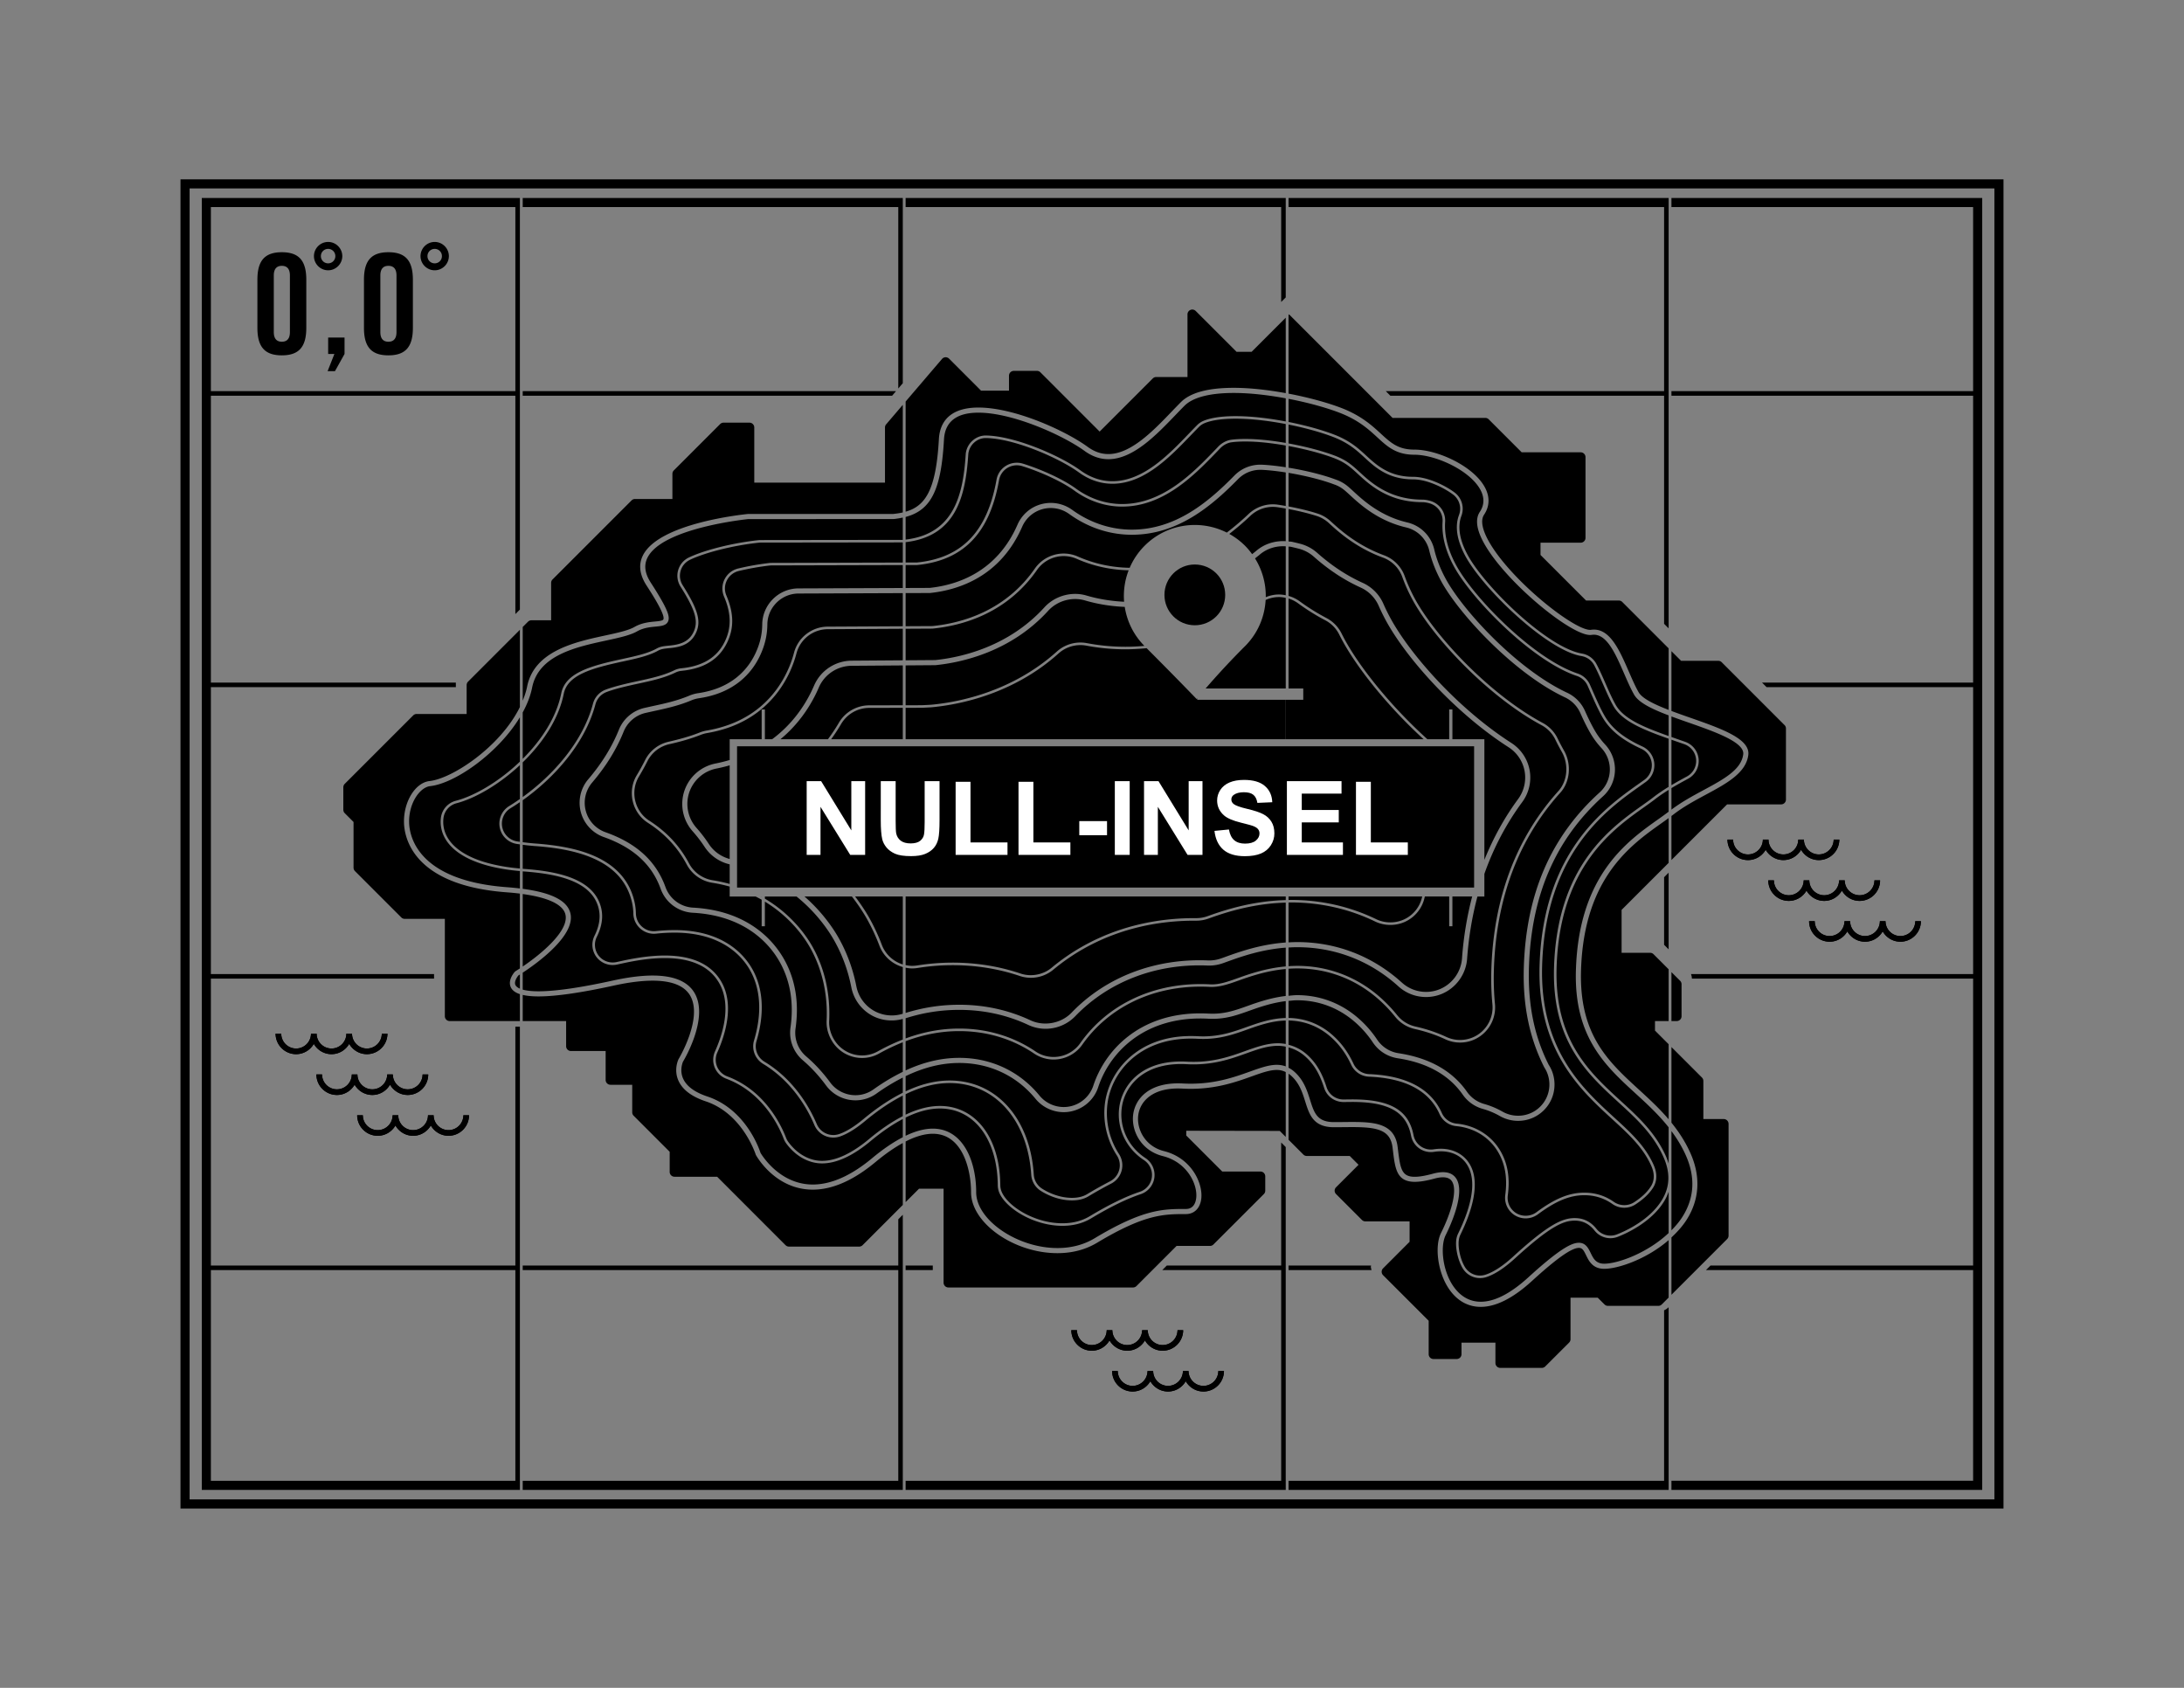 <svg xmlns="http://www.w3.org/2000/svg" xml:space="preserve" width="792" height="612"><rect width="100%" height="100%" fill="#808080" stroke="none"/><path d="M93.344 101.432c0-6.854 2.616-9.977 8.866-9.977s8.867 3.123 8.867 9.977v17.435c0 6.853-2.617 9.978-8.867 9.978-6.25 0-8.866-3.125-8.866-9.978zm11.787-1.563c0-2.368-1.056-3.477-2.921-3.477-1.864 0-2.921 1.108-2.921 3.477v20.561c0 2.366 1.057 3.477 2.921 3.477 1.865 0 2.921-1.11 2.921-3.477zM118.992 87.726c2.817 0 5.137 2.319 5.137 5.14 0 2.82-2.32 5.14-5.137 5.14-2.825 0-5.142-2.319-5.142-5.14 0-2.821 2.317-5.14 5.142-5.14zm0 7.76a2.604 2.604 0 0 0 2.617-2.621 2.604 2.604 0 0 0-2.617-2.621 2.605 2.605 0 0 0-2.625 2.621c0 1.46 1.16 2.621 2.625 2.621zM124.945 128.34l-3.478 6.247h-2.669l2.465-6.247H119v-5.946h5.945zM131.987 101.432c0-6.854 2.621-9.977 8.871-9.977 6.246 0 8.87 3.123 8.87 9.977v17.435c0 6.853-2.624 9.978-8.87 9.978-6.25 0-8.871-3.125-8.871-9.978zm11.796-1.563c0-2.368-1.06-3.477-2.925-3.477-1.864 0-2.925 1.108-2.925 3.477v20.561c0 2.366 1.061 3.477 2.925 3.477 1.865 0 2.925-1.11 2.925-3.477zM157.635 87.726c2.824 0 5.141 2.319 5.141 5.14 0 2.82-2.317 5.14-5.141 5.14-2.821 0-5.138-2.319-5.138-5.14 0-2.821 2.317-5.14 5.138-5.14zm0 7.76a2.605 2.605 0 0 0 2.624-2.621 2.605 2.605 0 0 0-2.624-2.621 2.6 2.6 0 0 0-2.617 2.621 2.601 2.601 0 0 0 2.617 2.621zM395.936 489.757c-4.102 0-7.434-3.34-7.434-7.445h2.049c0 2.977 2.417 5.397 5.386 5.397a5.402 5.402 0 0 0 5.394-5.397h2.049a5.405 5.405 0 0 0 5.401 5.397 5.4 5.4 0 0 0 5.393-5.397h2.05a5.4 5.4 0 0 0 5.393 5.397 5.402 5.402 0 0 0 5.395-5.397h2.048c0 4.105-3.337 7.445-7.442 7.445-2.752 0-5.129-1.52-6.418-3.742-1.288 2.223-3.665 3.742-6.417 3.742-2.753 0-5.138-1.52-6.427-3.746-1.291 2.226-3.668 3.746-6.42 3.746zm40.476 14.801c-2.753 0-5.13-1.518-6.418-3.742-1.288 2.225-3.665 3.742-6.418 3.742s-5.13-1.518-6.418-3.742c-1.288 2.225-3.673 3.742-6.426 3.742-4.102 0-7.435-3.34-7.435-7.443h2.05c0 2.975 2.416 5.395 5.385 5.395a5.404 5.404 0 0 0 5.401-5.395h2.049a5.401 5.401 0 0 0 5.394 5.395 5.4 5.4 0 0 0 5.393-5.395h2.049a5.401 5.401 0 0 0 5.393 5.395 5.401 5.401 0 0 0 5.394-5.395h2.049c0 4.103-3.336 7.443-7.442 7.443zM466.253 460.524h.004v76.4h-.004zM689.153 339.409a5.399 5.399 0 0 0 5.391-5.398h2.048c0 4.105-3.337 7.447-7.439 7.447-2.752 0-5.129-1.518-6.418-3.744-1.288 2.226-3.665 3.744-6.418 3.744-2.749 0-5.126-1.518-6.413-3.744-1.289 2.226-3.67 3.744-6.423 3.744-4.101 0-7.438-3.342-7.438-7.447h2.049a5.397 5.397 0 0 0 5.389 5.398 5.402 5.402 0 0 0 5.398-5.398h2.048a5.398 5.398 0 0 0 5.39 5.398 5.401 5.401 0 0 0 5.393-5.398h2.05a5.402 5.402 0 0 0 5.393 5.398zm-14.792-14.797c2.969 0 5.382-2.42 5.382-5.397h2.048c0 4.105-3.333 7.445-7.43 7.445-2.753 0-5.134-1.518-6.423-3.742-1.287 2.225-3.664 3.742-6.413 3.742-2.754 0-5.133-1.518-6.422-3.744-1.288 2.227-3.669 3.744-6.422 3.744-4.102 0-7.438-3.34-7.438-7.445h2.049a5.398 5.398 0 0 0 5.39 5.397 5.403 5.403 0 0 0 5.398-5.397h2.048a5.403 5.403 0 0 0 5.398 5.397c2.973 0 5.39-2.42 5.39-5.397h2.049a5.4 5.4 0 0 0 5.396 5.397zm-45.869-20.193c0 2.975 2.416 5.394 5.385 5.394 2.977 0 5.402-2.419 5.402-5.394h2.049a5.4 5.4 0 0 0 5.397 5.394 5.396 5.396 0 0 0 5.39-5.394h2.049a5.401 5.401 0 0 0 5.397 5.394 5.4 5.4 0 0 0 5.394-5.394h2.049c0 4.104-3.337 7.441-7.442 7.441-2.753 0-5.134-1.516-6.421-3.74-1.289 2.225-3.666 3.74-6.415 3.74-2.752 0-5.133-1.518-6.422-3.742-1.287 2.225-3.672 3.742-6.426 3.742-4.101 0-7.434-3.338-7.434-7.441zM107.376 382.233c-4.102 0-7.438-3.34-7.438-7.443h2.049a5.397 5.397 0 0 0 5.39 5.395 5.4 5.4 0 0 0 5.397-5.395h2.048a5.403 5.403 0 0 0 5.398 5.395 5.396 5.396 0 0 0 5.389-5.395h2.049a5.4 5.4 0 0 0 5.393 5.395c2.977 0 5.402-2.418 5.402-5.395h2.048c0 4.104-3.341 7.443-7.45 7.443-2.749 0-5.129-1.516-6.418-3.742-1.289 2.227-3.665 3.742-6.414 3.742-2.749 0-5.134-1.516-6.422-3.742-1.287 2.227-3.668 3.742-6.421 3.742zm14.8 14.797c-4.101 0-7.438-3.338-7.438-7.44h2.048a5.4 5.4 0 0 0 5.39 5.391 5.397 5.397 0 0 0 5.393-5.391h2.049c0 2.971 2.425 5.391 5.401 5.391a5.4 5.4 0 0 0 5.39-5.391h2.049a5.4 5.4 0 0 0 5.394 5.391c2.973 0 5.39-2.42 5.39-5.391h2.048c0 4.102-3.337 7.44-7.438 7.44-2.749 0-5.129-1.518-6.419-3.74-1.288 2.223-3.665 3.74-6.414 3.74-2.753 0-5.137-1.518-6.425-3.742-1.288 2.225-3.665 3.742-6.418 3.742zm45.862 7.362h2.049c0 4.1-3.337 7.435-7.435 7.435-2.753 0-5.138-1.517-6.426-3.738-1.288 2.221-3.665 3.738-6.417 3.738-2.745 0-5.126-1.516-6.41-3.738-1.292 2.223-3.673 3.738-6.426 3.738-4.105 0-7.442-3.336-7.442-7.435h2.048c0 2.969 2.421 5.387 5.394 5.387 2.977 0 5.402-2.418 5.402-5.387h2.048a5.394 5.394 0 0 0 5.386 5.387 5.396 5.396 0 0 0 5.394-5.387h2.049c0 2.969 2.424 5.387 5.401 5.387a5.395 5.395 0 0 0 5.385-5.387zM466.253 415.921h.004v42.955h-.004zM466.252 75.081h.006v32.767h-.006zM324.923 141.831H189.556v1.649h133.959zM497.125 459.296c0-.145.072-.275.084-.42H467.28v1.648h30.09c-.097-.408-.245-.8-.245-1.228zM328.412 458.876h9.851v1.648h-9.851z"/><path d="M715.529 75.078v66.753h-109.4v1.648h109.4v104.034h-76.546l1.648 1.648h74.898v104.036H613.231c.185.529.312 1.078.332 1.646h101.966v104.031h-95.236l-1.649 1.648h96.885v76.4h-109.4v3.299h112.697V71.777H606.129v3.301zM73.178 540.224h115.354V372.255h-1.641v86.621H76.475V354.845h80.928v-1.646H76.475V249.162h88.83v-1.648h-88.83V143.48h110.416v79.184l1.641-1.645V71.777H73.178Zm113.713-79.7v76.4H76.475v-76.4zm0-385.446v66.753H76.475V75.078ZM504.19 143.48h99.275v82.718l1.64 1.64V71.777H467.28v3.301h136.185v66.753H502.544zM189.556 75.078h136.192v65.789l1.64-1.923V71.777H189.556zM325.748 536.925H189.556v3.299h137.832V440.47l-1.64 1.64v16.766H189.556v1.648h136.192zM421.479 460.524h43.125v76.401H328.412v3.299h137.845v-3.299h-.004v-76.401h.004v-1.648h-.004v-42.959l-1.649-1.648v44.607h-41.48zM466.257 71.777H328.412v3.301h136.192v34.42l1.649-1.648V75.078h.004zM603.465 342.578l1.64 1.64v-27.785l-1.64 1.64zM603.465 536.925H467.28v3.299h137.825v-66.221c-.481.451-1.02.84-1.641 1.094v61.828z"/><path d="M633.877 311.86c2.754 0 5.139-1.518 6.426-3.742 1.289 2.225 3.67 3.742 6.422 3.742 2.749 0 5.126-1.516 6.415-3.74 1.287 2.225 3.668 3.74 6.421 3.74 4.106 0 7.442-3.338 7.442-7.441h-2.049a5.4 5.4 0 0 1-5.394 5.394 5.4 5.4 0 0 1-5.397-5.394h-2.049a5.396 5.396 0 0 1-5.39 5.394 5.4 5.4 0 0 1-5.397-5.394h-2.049c0 2.975-2.425 5.394-5.402 5.394-2.969 0-5.385-2.419-5.385-5.394h-2.049c.001 4.103 3.334 7.441 7.435 7.441zM661.525 324.612a5.403 5.403 0 0 1-5.398-5.397h-2.048a5.403 5.403 0 0 1-5.398 5.397 5.398 5.398 0 0 1-5.39-5.397h-2.049c0 4.105 3.337 7.445 7.438 7.445 2.753 0 5.134-1.518 6.422-3.744 1.289 2.227 3.668 3.744 6.422 3.744 2.749 0 5.126-1.518 6.413-3.742 1.289 2.225 3.67 3.742 6.423 3.742 4.097 0 7.43-3.34 7.43-7.445h-2.048c0 2.977-2.413 5.397-5.382 5.397a5.402 5.402 0 0 1-5.397-5.397h-2.049a5.397 5.397 0 0 1-5.389 5.397zM676.317 339.409a5.399 5.399 0 0 1-5.39-5.398h-2.048a5.402 5.402 0 0 1-5.398 5.398 5.398 5.398 0 0 1-5.389-5.398h-2.049c0 4.105 3.337 7.447 7.438 7.447 2.753 0 5.134-1.518 6.423-3.744 1.287 2.226 3.664 3.744 6.413 3.744 2.753 0 5.13-1.518 6.418-3.744 1.289 2.226 3.666 3.744 6.418 3.744 4.102 0 7.439-3.342 7.439-7.447h-2.048a5.398 5.398 0 0 1-5.391 5.398 5.4 5.4 0 0 1-5.393-5.398h-2.05a5.4 5.4 0 0 1-5.393 5.398zM408.78 489.757c2.752 0 5.129-1.52 6.417-3.742 1.289 2.223 3.666 3.742 6.418 3.742 4.105 0 7.442-3.34 7.442-7.445h-2.048a5.402 5.402 0 0 1-5.395 5.397 5.4 5.4 0 0 1-5.393-5.397h-2.05a5.4 5.4 0 0 1-5.393 5.397 5.404 5.404 0 0 1-5.401-5.397h-2.049a5.402 5.402 0 0 1-5.394 5.397c-2.969 0-5.386-2.42-5.386-5.397h-2.049c0 4.105 3.333 7.445 7.434 7.445 2.752 0 5.129-1.52 6.417-3.746 1.293 2.226 3.677 3.746 6.43 3.746zM441.806 497.114a5.401 5.401 0 0 1-5.394 5.395 5.4 5.4 0 0 1-5.393-5.395h-2.049a5.401 5.401 0 0 1-5.393 5.395 5.401 5.401 0 0 1-5.394-5.395h-2.049a5.405 5.405 0 0 1-5.401 5.395c-2.969 0-5.385-2.42-5.385-5.395h-2.05c0 4.104 3.333 7.443 7.435 7.443 2.753 0 5.138-1.518 6.426-3.742 1.288 2.225 3.665 3.742 6.418 3.742s5.13-1.518 6.418-3.742c1.288 2.225 3.665 3.742 6.418 3.742 4.105 0 7.442-3.34 7.442-7.443zM120.22 382.233c2.749 0 5.125-1.516 6.414-3.742 1.288 2.227 3.669 3.742 6.418 3.742 4.109 0 7.45-3.34 7.45-7.443h-2.048c0 2.977-2.425 5.395-5.402 5.395a5.4 5.4 0 0 1-5.393-5.395h-2.049a5.396 5.396 0 0 1-5.389 5.395 5.403 5.403 0 0 1-5.398-5.395h-2.048a5.4 5.4 0 0 1-5.397 5.395 5.397 5.397 0 0 1-5.39-5.395h-2.049c0 4.104 3.337 7.443 7.438 7.443 2.752 0 5.133-1.516 6.421-3.742 1.288 2.227 3.673 3.742 6.422 3.742zM135.02 397.03c2.749 0 5.126-1.518 6.414-3.74 1.289 2.223 3.67 3.74 6.419 3.74 4.101 0 7.438-3.338 7.438-7.44h-2.048a5.397 5.397 0 0 1-5.39 5.391 5.4 5.4 0 0 1-5.394-5.391h-2.049a5.4 5.4 0 0 1-5.39 5.391c-2.977 0-5.401-2.42-5.401-5.391h-2.049a5.397 5.397 0 0 1-5.393 5.391 5.4 5.4 0 0 1-5.39-5.391h-2.048c0 4.102 3.337 7.44 7.438 7.44 2.753 0 5.13-1.518 6.418-3.742 1.288 2.225 3.672 3.742 6.425 3.742zM157.251 404.392h-2.049a5.396 5.396 0 0 1-5.394 5.387 5.394 5.394 0 0 1-5.386-5.387h-2.048c0 2.969-2.425 5.387-5.402 5.387-2.973 0-5.394-2.418-5.394-5.387h-2.048c0 4.1 3.337 7.435 7.442 7.435 2.752 0 5.133-1.516 6.426-3.738 1.284 2.223 3.665 3.738 6.41 3.738 2.753 0 5.129-1.517 6.417-3.738 1.289 2.221 3.673 3.738 6.426 3.738 4.098 0 7.435-3.336 7.435-7.435h-2.049a5.394 5.394 0 0 1-5.385 5.387c-2.977-.001-5.401-2.419-5.401-5.387zM315.809 367.997a14.954 14.954 0 0 1-7.082-10c-1.176-6.029-3.257-11.733-6.19-16.945-2.037-3.615-6.35-10.053-13.68-15.984h-11.483v.771c9.686 5.744 14.98 13.366 17.232 17.359 4.454 7.916 6.558 17.25 6.086 26.998-.152 3.182 1.128 6.506 3.425 8.891a11.856 11.856 0 0 0 8.49 3.607c2.009 0 4.001-.521 5.758-1.506a71.458 71.458 0 0 1 9.023-4.258v-7.477c-3.861 1.081-8.106.585-11.579-1.456zM276.069 325.067c.048.025.089.054.137.078v-.078zM300.196 228.141a11.78 11.78 0 0 0-11.371 8.801 40.855 40.855 0 0 1-2.737 7.374c-3.961 8.18-12.315 18.547-29.648 21.485-.816.143-1.608.366-2.36.663-4.061 1.606-8.047 2.612-11.408 3.385a11.738 11.738 0 0 0-7.926 6.222 81.146 81.146 0 0 1-3.017 5.462c-3.285 5.413-1.621 12.602 3.705 16.022 6.342 4.075 11.063 9.146 14.436 15.497a11.823 11.823 0 0 0 8.602 6.125c2.168.336 4.193.803 6.138 1.328v-7.096a14.897 14.897 0 0 1-9.091-6.336 48.819 48.819 0 0 0-4.333-5.649 14.957 14.957 0 0 1-2.996-14.698 14.961 14.961 0 0 1 11.283-9.883 56.727 56.727 0 0 0 5.138-1.276v-7.54h11.596V257.25h1.168v10.777h2.648c7.098-5.273 11.536-11.782 14.26-17.403a55.57 55.57 0 0 0 .932-2.043 14.917 14.917 0 0 1 13.677-9.024l18.497-.134v-11.429zM499.971 361.159a52.508 52.508 0 0 1 6.679 6.908 11.798 11.798 0 0 0 6.628 4.141c3.994.893 7.76 2.16 11.185 3.764 3.793 1.791 8.374 1.393 11.795-1.027a11.83 11.83 0 0 0 4.949-10.76c-.392-4.07-.525-8.309-.392-12.598.789-25.952 8.974-47.746 24.331-64.779 3.305-3.669 3.813-9.645 1.204-14.208a77.41 77.41 0 0 1-2.35-4.468 11.676 11.676 0 0 0-5.009-5.199c-19.441-10.451-39.463-31.835-46.857-45.655a60.166 60.166 0 0 1-3.597-8.024 11.732 11.732 0 0 0-7.043-7.076c-9.977-3.657-16.496-9.654-19.629-12.538a11.742 11.742 0 0 0-4.369-2.548c-2.957-.95-6.586-1.833-10.216-2.511v11.751c.425.056.849.034 1.27.126 1.012.227 2.016.469 2.956.71a14.976 14.976 0 0 1 6.158 3.287c5.273 4.676 10.675 8.238 16.517 10.887a14.928 14.928 0 0 1 7.491 7.589 67.884 67.884 0 0 0 2.421 4.96c6.993 13.063 24.347 32.886 43.991 45.501a14.957 14.957 0 0 1 6.614 9.853 14.979 14.979 0 0 1-2.665 11.565c-5.817 7.898-10.406 16.606-13.743 26.054v8.205h-2.514c-1.908 7.164-3.176 14.697-3.749 22.6-.416 5.647-4.081 10.662-9.334 12.773a14.924 14.924 0 0 1-5.559 1.074c-3.712 0-7.27-1.371-10.015-3.861-.403-.359-.816-.725-1.231-1.086-10.027-8.582-22.303-13.121-35.495-13.121-1.061 0-2.088.052-3.113.111v6.772a46.538 46.538 0 0 1 3.113-.113c10.984-.002 21.211 3.781 29.578 10.941zM378.748 220.21c3.789-4.159 9.854-5.865 15.244-4.275 4.43 1.3 9.011 2.034 13.652 2.254a25.777 25.777 0 0 1 1.648-11.403c-6.502-.148-12.836-1.515-18.833-4.157a11.802 11.802 0 0 0-14.416 4.056c-10.795 15.508-26.56 20.116-37.883 21.25l-9.748.054v11.426l10.715-.078c9.083-.926 26.444-4.647 39.621-19.127zM463.211 183.903a11.843 11.843 0 0 0-9.767 3.127c-2.584 2.457-5.129 4.586-7.657 6.564a25.72 25.72 0 0 1 5.709 4.289c.961.96 1.797 1.99 2.572 3.053.497-.412.997-.772 1.493-1.2 2.941-2.543 6.829-3.737 10.695-3.505v-11.833a91.15 91.15 0 0 0-3.045-.495zM445.534 348.507l-.487.178c-.661.242-1.293.475-1.881.67a14.6 14.6 0 0 1-5.262.742c-18.661-.781-35.902 5.828-47.95 18.353a14.966 14.966 0 0 1-10.759 4.58c-2.205 0-4.333-.475-6.33-1.408-7.73-3.615-16.141-5.449-24.995-5.449-6.678 0-13.043 1.004-19.458 3.037v7.324c6.459-2.387 12.892-3.584 19.458-3.584 10.087 0 19.633 2.859 27.612 8.268a11.728 11.728 0 0 0 6.602 2.031c3.841 0 7.446-1.871 9.651-5.006 9.578-13.615 25.455-21.422 43.561-21.422 1.235 0 2.452.033 3.517.094.224.012.452.018.681.018 2.84 0 5.697-.949 9.135-2.188 4.253-1.521 10.358-3.684 17.629-4.324v-6.812c-8.823.662-16.122 3.255-20.724 4.898z"/><path d="M499.078 333.298c3.165 1.531 7.059 1.531 10.239.008a11.717 11.717 0 0 0 6.373-8.012c.016-.077.045-.148.062-.227H467.28v1.258c.265-.004.513-.027.78-.027 10.96 0 21.395 2.353 31.018 7zM310.095 325.067c2.329 3.09 4.038 5.793 5.042 7.576a72.752 72.752 0 0 1 4.646 9.946c1.308 3.465 4.181 6.056 7.606 7.104v-24.627h-17.294zM315.164 256.677a11.838 11.838 0 0 0-10.15 5.856 66.462 66.462 0 0 1-3.601 5.493h25.975V256.65ZM472.614 253.739h-5.334v14.287h48.963c-13.789-12.634-24.495-26.512-29.593-36.029a89.137 89.137 0 0 1-1.013-1.948 11.702 11.702 0 0 0-5.037-5.131 77.76 77.76 0 0 1-9.866-6.166 11.885 11.885 0 0 0-3.454-1.725v32.615h5.334zM463.78 216.487c-1.688 0-3.31.382-4.814 1.063-.343 6.093-2.811 12.086-7.47 16.744a281.993 281.993 0 0 0-14.292 15.348h29.053v-32.861c-.809-.174-1.633-.294-2.477-.294zM328.412 325.067v24.871c.773.16 1.557.273 2.361.273.633 0 1.272-.053 1.904-.154a80.858 80.858 0 0 1 12.788-1.018c8.555 0 16.833 1.33 24.607 3.953 3.846 1.285 8.219.461 11.3-2.105 14.136-11.763 32.054-17.98 51.814-17.98l.604.004c1.412 0 2.757-.23 4.029-.682 5.146-1.839 15.629-5.534 28.436-5.868v-1.294z"/><path d="M466.257 268.026v-14.287h-32.094v-.537c-.072.085-.148.172-.22.258a1644.075 1644.075 0 0 0-18.13-18.434c-2.536.244-5.098.408-7.698.408-4.749 0-9.511-.446-14.147-1.328-3.589-.681-7.366.372-10.075 2.812-16.241 14.599-35.458 18.467-45.47 19.476-.375.04-.816.072-1.239.099l-2.069.104c-.472.023-.916.04-1.392.04l-5.31.012v11.378h137.844zM492.311 368.96a38.854 38.854 0 0 1 7.111 8.029 11.378 11.378 0 0 0 7.729 4.898c11.18 1.691 19.534 6.395 24.827 13.979a11.353 11.353 0 0 0 6.209 4.414c2.346.658 4.595 1.6 6.68 2.793a11.388 11.388 0 0 0 5.608 1.479h.068a11.26 11.26 0 0 0 8.019-3.312 11.254 11.254 0 0 0 3.305-8.006c0-2.225-.636-4.363-1.84-6.193-5.434-10.721-7.847-22.551-7.434-36.26.816-26.686 9.804-47.43 27.468-63.419a11.235 11.235 0 0 0 3.717-7.906 11.394 11.394 0 0 0-3.016-8.197 30.007 30.007 0 0 1-4.178-5.683c-1.4-2.442-2.525-4.853-3.53-7.094a11.321 11.321 0 0 0-5.532-5.616c-18.457-8.626-38.652-30.465-45.005-42.324-1.945-3.629-3.362-7.288-4.209-10.875a11.258 11.258 0 0 0-8.432-8.433c-10.179-2.391-16.641-8.322-20.109-11.509-1.436-1.325-2.173-1.986-2.945-2.539a11.408 11.408 0 0 0-2.961-1.516c-4.433-1.687-10.606-3.218-16.581-4.212v12.174c3.726.688 7.463 1.599 10.5 2.574a12.755 12.755 0 0 1 4.717 2.749c3.085 2.843 9.515 8.757 19.318 12.35a12.657 12.657 0 0 1 7.594 7.633 59.714 59.714 0 0 0 3.541 7.9c7.334 13.703 27.192 34.908 46.481 45.276a12.582 12.582 0 0 1 5.402 5.609 76.819 76.819 0 0 0 2.323 4.416c2.802 4.9 2.245 11.331-1.323 15.288-15.205 16.867-23.311 38.462-24.091 64.187-.132 4.252 0 8.451.392 12.482a12.77 12.77 0 0 1-5.342 11.607 12.64 12.64 0 0 1-7.318 2.322 12.54 12.54 0 0 1-5.408-1.215c-3.362-1.574-7.064-2.818-10.988-3.693a12.75 12.75 0 0 1-7.157-4.471 51.151 51.151 0 0 0-6.555-6.783c-8.194-7.012-18.213-10.719-28.973-10.719-1.061 0-2.097.043-3.113.111v9.805c1.029-.094 2.041-.227 3.113-.227 8.135.002 15.713 2.811 21.918 8.127zM318.817 381.997a12.698 12.698 0 0 1-6.21 1.627 12.79 12.79 0 0 1-9.158-3.893c-2.469-2.568-3.845-6.148-3.685-9.58.463-9.572-1.6-18.734-5.966-26.496-2.172-3.848-7.222-11.137-16.424-16.734v8.924h-1.168v-9.617c-.705-.4-1.437-.782-2.185-1.16h-9.411v-3.602a54.985 54.985 0 0 0-6.282-1.373 12.76 12.76 0 0 1-9.278-6.605c-3.293-6.207-7.915-11.163-14.12-15.152-5.746-3.689-7.539-11.443-3.994-17.283a79.642 79.642 0 0 0 2.977-5.397 12.654 12.654 0 0 1 8.555-6.71c3.321-.767 7.266-1.761 11.271-3.345a13.415 13.415 0 0 1 2.541-.715c16.945-2.871 25.107-12.991 28.968-20.974a39.62 39.62 0 0 0 2.681-7.206 12.7 12.7 0 0 1 12.267-9.492l27.192-.146v-12.006l-37.827.148c-6.178.021-11.243 5.061-11.291 11.235-.032 3.971-.944 7.756-2.793 11.567-2.841 5.874-8.962 13.271-22.006 15.162-.968.146-1.908.41-2.789.782-4.638 1.961-9.447 2.993-14.096 3.993l-2.417.538a11.321 11.321 0 0 0-8.019 6.811c-2.577 6.4-6.41 12.605-11.399 18.443a11.332 11.332 0 0 0-2.32 10.289 11.3 11.3 0 0 0 7.157 7.734c11.236 3.978 18.346 10.482 21.739 19.886a11.291 11.291 0 0 0 10.031 7.455c20.138 1.102 29.305 12.197 32.977 18.713 4.089 7.262 5.49 15.68 4.169 25.025a11.277 11.277 0 0 0 3.841 10.193c3.172 2.715 6.105 5.893 8.714 9.449a11.383 11.383 0 0 0 9.139 4.629c2.369 0 4.634-.73 6.566-2.111 3.605-2.572 7.135-4.662 10.624-6.359v-10.721a71.551 71.551 0 0 0-8.571 4.074zM375.278 206.152a12.745 12.745 0 0 1 15.555-4.374c5.994 2.644 12.332 3.998 18.834 4.1a25.657 25.657 0 0 1 5.418-7.994c8.058-8.07 20.15-9.648 29.804-4.771 2.613-2.023 5.242-4.216 7.915-6.756 2.82-2.671 6.73-3.915 10.535-3.373.956.134 1.937.304 2.917.474v-12.153c-3.065-.479-6.059-.824-8.69-.948l-.48-.01c-3.098 0-5.985 1.206-8.131 3.396-9.774 9.966-21.994 20.152-38.515 20.156-8.062 0-15.925-2.608-22.738-7.546a11.411 11.411 0 0 0-9.619-1.753 11.277 11.277 0 0 0-7.402 6.39c-7.747 17.741-22.45 22.86-33.418 24.031l-8.851.034v12.005l9.699-.052c11.083-1.113 26.577-5.636 37.167-20.856zM448.939 355.62c-3.809 1.371-6.958 2.369-10.179 2.223a61.058 61.058 0 0 0-3.465-.092c-17.798 0-33.398 7.664-42.801 21.025a12.73 12.73 0 0 1-10.411 5.402 12.67 12.67 0 0 1-7.123-2.193c-7.826-5.303-17.193-8.108-27.092-8.108-6.566 0-12.996 1.223-19.458 3.65v10.605c6.594-3.053 13.032-4.564 19.458-4.564 11.536 0 21.871 4.861 29.101 13.688 2.601 3.176 6.802 4.709 10.827 3.959a11.343 11.343 0 0 0 8.69-7.586c4.173-12.662 16.561-26.193 38.808-26.193.968 0 1.964.033 2.884.08.609.033 1.129.041 1.621.041 4.773 0 8.499-1.336 12.811-2.883 3.646-1.303 8.339-2.918 13.645-3.539v-9.783c-7.116.645-13.122 2.77-17.316 4.268z"/><path d="m335.066 255.669 2.068-.104c.408-.023.832-.054 1.192-.095 9.903-.996 28.901-4.82 44.941-19.241a12.79 12.79 0 0 1 10.875-3.034 75.022 75.022 0 0 0 13.972 1.312c2.321 0 4.609-.117 6.882-.316-3.961-3.997-6.316-8.967-7.121-14.137-4.894-.206-9.735-.964-14.408-2.338-4.718-1.383-10.027.107-13.352 3.745-13.588 14.938-31.449 18.771-40.892 19.728l-10.812.079v14.453l5.31-.013c.461 0 .889-.016 1.345-.039zM318.914 342.918a72.067 72.067 0 0 0-4.586-9.819c-1.048-1.867-2.856-4.74-5.393-8.031h-17.189c6.53 5.703 10.467 11.629 12.412 15.074 3.025 5.387 5.177 11.273 6.395 17.498a13.092 13.092 0 0 0 6.201 8.758c3.185 1.875 7.135 2.309 10.635 1.17v-16.92c-3.814-1.081-7.027-3.903-8.475-7.73zM259.829 278.667a13.097 13.097 0 0 0-9.879 8.65 13.096 13.096 0 0 0 2.624 12.87 50.505 50.505 0 0 1 4.498 5.866c1.768 2.688 4.441 4.572 7.538 5.407v-33.954a58.876 58.876 0 0 1-4.781 1.161zM308.899 241.412a13.075 13.075 0 0 0-11.98 7.9c-.3.702-.62 1.402-.964 2.119-2.581 5.323-6.646 11.409-12.92 16.595h17.217c1.58-2.135 2.913-4.169 3.954-5.962a12.787 12.787 0 0 1 10.955-6.317l12.228-.025v-14.446zM481.033 224.096a12.657 12.657 0 0 1 5.437 5.537c.324.648.661 1.292.997 1.927 5.153 9.616 16.077 23.73 30.146 36.467h7.917V257.25h1.169v10.777h11.592v43.759c3.2-7.902 7.249-15.297 12.247-22.077a13.136 13.136 0 0 0 2.337-10.127 13.11 13.11 0 0 0-5.794-8.628c-19.91-12.786-37.519-32.911-44.626-46.184a71.585 71.585 0 0 1-2.483-5.091 13.05 13.05 0 0 0-6.559-6.646c-6.009-2.727-11.567-6.388-16.98-11.189a13.135 13.135 0 0 0-5.393-2.877c-.921-.236-1.9-.475-2.894-.696-.283-.062-.575-.042-.864-.086v17.892a12.695 12.695 0 0 1 3.998 1.926 77.25 77.25 0 0 0 9.753 6.093zM507.101 355.159c.429.373.848.742 1.265 1.115a13.033 13.033 0 0 0 8.77 3.381c1.673 0 3.31-.316 4.866-.94 4.601-1.85 7.81-6.238 8.175-11.184.566-7.848 1.824-15.332 3.692-22.465h-7.17v10.777h-1.169v-10.777h-8.817c-.036.145-.084.285-.116.434a12.63 12.63 0 0 1-6.879 8.641c-3.429 1.65-7.622 1.646-11.043-.008-9.494-4.584-19.794-6.908-30.613-6.908-.267 0-.516.023-.78.027V341.7a55.579 55.579 0 0 1 3.113-.11c13.643 0 26.334 4.691 36.706 13.569zM438.132 333.104a12.83 12.83 0 0 1-4.309.734l-.641-.004c-19.537 0-37.25 6.145-51.215 17.766a12.708 12.708 0 0 1-8.13 2.938c-1.381 0-2.749-.225-4.061-.664-7.682-2.592-15.86-3.906-24.311-3.906-4.229 0-8.482.338-12.64 1.006-.676.111-1.368.168-2.053.168-.8 0-1.584-.104-2.361-.254v16.393c6.41-1.971 12.784-2.965 19.458-2.965 9.126 0 17.801 1.893 25.788 5.625 4.953 2.322 11.191 1.158 14.957-2.777 12.419-12.912 30.157-19.701 49.366-18.924 1.58.07 3.108-.152 4.602-.65a57.272 57.272 0 0 0 1.776-.629l.527-.193c4.742-1.691 12.244-4.364 21.371-5.023V327.29c-12.651.334-23.03 3.994-28.124 5.814zM456.777 201.143c-.552.475-1.104.878-1.656 1.334a25.7 25.7 0 0 1 3.893 14.051c1.505-.614 3.105-.969 4.767-.969.84 0 1.664.11 2.477.271v-17.745c-3.422-.237-6.875.808-9.481 3.058zM361.374 173.935a7.444 7.444 0 0 1 3.473-5.071 7.55 7.55 0 0 1 6.098-.753c7.078 2.201 14.779 5.818 19.165 8.999 5.065 3.697 10.884 5.65 16.829 5.65 14.864-.008 25.96-11.563 34.065-20.002l.845-.885c1.225-1.271 2.973-2.192 4.562-2.412 1.46-.2 3.205-.301 5.185-.301 4.559 0 9.68.576 14.661 1.44v-6.848c-6.062-1.16-12.456-1.938-18.174-1.938-6.206 0-9.591.899-11.339 1.654a6.276 6.276 0 0 0-1.997 1.368c-.685.689-1.38 1.409-2.145 2.203l-.716.738c-7.542 7.857-16.922 17.631-28.464 17.631-4.33 0-8.439-1.393-12.217-4.142-6.921-5.035-23.03-12.197-33.537-12.428l-.236-.004c-3.261 0-6.089 2.693-6.302 6.005-.993 15.252-4.473 29.612-22.719 31.748v7.379l4.089-.01c16.343-1.646 25.533-11.187 28.874-30.021zM313.672 406.513c-4.205 3.508-7.291 4.977-9.139 5.59a7.46 7.46 0 0 1-2.337.375 7.442 7.442 0 0 1-6.874-4.561c-2.325-5.488-7.83-15.664-18.586-22.16a7.458 7.458 0 0 1-3.285-8.527c2.913-9.768 2.409-18.561-1.452-25.422-2.869-5.092-10.248-13.635-27.396-13.635-2.149 0-4.394.122-6.678.361-2.045.238-4.141-.432-5.718-1.826a7.455 7.455 0 0 1-2.529-5.439 20.015 20.015 0 0 0-.56-4.35c-3.85-16.046-21.983-19.191-35.29-20.159a77.016 77.016 0 0 1-4.274-.45v8.707c.072.004.129.014.201.02 11.771.853 25.631 3.241 28.256 14.189.784 3.275.248 6.803-1.589 10.483a6.443 6.443 0 0 0 .668 6.798c1.489 1.924 3.997 2.842 6.41 2.344l1.969-.426c5.974-1.318 11.084-1.958 15.624-1.958 10.051 0 16.977 3.247 20.579 9.651 4.814 8.539 1.096 19.66-1.553 25.529a6.44 6.44 0 0 0-.072 5.102 6.44 6.44 0 0 0 3.673 3.533c13.46 5.037 19.414 17.27 21.346 22.297.204.539.484 1.043.82 1.498 3.201 4.348 7.658 6.84 12.228 6.84 5.017 0 10.754-2.664 17.06-7.922 4.313-3.596 8.362-6.32 12.212-8.287v-7.451c-4.399 2.248-8.952 5.291-13.714 9.256z"/><path d="M585.136 256.083c-1.393-2.457-2.653-5.346-3.87-8.139l-.08-.176c-.852-1.951-2.016-4.624-3.097-6.603a6.373 6.373 0 0 0-4.585-3.277c-12.596-2.09-35.822-24.517-42.156-36.348-3.053-5.7-3.809-10.691-2.254-14.833a6.42 6.42 0 0 0-2.119-7.355c-2.925-2.225-9.211-5.536-14.536-5.536-8.986 0-13.736-4.358-17.554-7.862-2.86-2.639-5.806-5.355-11.447-7.524-4.213-1.62-9.975-3.247-16.157-4.483v6.839c6.471 1.183 12.624 2.841 16.854 4.463 4.241 1.639 6.214 3.451 8.942 5.958 4.041 3.727 10.787 9.953 22.742 9.953.217 0 .437.012.648.029.484.042 1.253.15 2.193.421 3.404.981 5.626 4.131 5.398 7.661-.321 4.858.991 10.068 3.899 15.483 6.343 11.847 28.161 34.128 44.161 39.459a7.502 7.502 0 0 1 4.446 4.023l.952 2.173c1.437 3.274 2.772 6.334 4.352 9.106 2.608 4.549 6.846 7.99 13.732 11.159a7.499 7.499 0 0 1 4.307 6.044 7.489 7.489 0 0 1-3.033 6.773l-2.149 1.531c-11.972 8.486-34.254 24.278-35.489 65.046-.912 30.342 14.587 44.545 25.903 54.916 6.104 5.578 11.335 10.355 14.415 17.148.525 1.164 2.121 4.695.08 8.242a7.052 7.052 0 0 1-.443.682c-1.333 1.992-3.4 3.906-6.139 5.674a7.428 7.428 0 0 1-4.036 1.188 7.444 7.444 0 0 1-4.318-1.369c-2.983-2.105-6.4-3.174-10.15-3.174-5.265 0-10.299 2.072-16.837 6.926a7.517 7.517 0 0 1-4.448 1.477 7.496 7.496 0 0 1-3.79-1.035 7.443 7.443 0 0 1-3.608-7.43c.844-6.295-.076-11.514-2.825-15.957-3.164-5.133-8.599-8.418-14.913-9.021a7.456 7.456 0 0 1-6.102-4.387c-3.772-8.449-12.375-13.008-25.567-13.553a7.468 7.468 0 0 1-6.47-4.309c-1.94-4.189-4.474-7.59-7.746-10.398-4.257-3.643-9.427-5.576-14.961-5.664v8.803c2.314.594 4.485 1.664 6.379 3.287 4.285 3.678 6.149 8.184 7.41 12.105a6.401 6.401 0 0 0 6.105 4.443l3.157-.033c13.851 0 20.514 3.883 22.274 12.988a6.413 6.413 0 0 0 7.289 5.119 16.729 16.729 0 0 1 2.602-.207c4.478 0 8.259 1.973 10.379 5.41 4.312 6.984.604 17.85-3.265 25.733a6.357 6.357 0 0 0-.613 2.185c-.295 2.893.681 7.025 2.273 9.609a6.39 6.39 0 0 0 7.45 2.715c2.917-.951 6.29-3.158 10.022-6.566 12.779-11.666 17.854-13.949 22.295-13.949 3.217 0 5.813 1.291 7.934 3.947 1.713 2.158 4.726 2.988 7.322 1.996 2.702-1.045 11.877-5.037 16.421-12.553 2.91-4.824 3.058-9.951.453-15.678-3.733-8.238-9.815-13.801-16.253-19.691-11.336-10.379-24.171-22.133-23.367-48.902 1.112-36.891 20.566-50.669 32.19-58.901l.483-.346c1.222-.87 2.373-1.692 3.401-2.489 1.769-1.372 3.605-2.593 5.482-3.741v-17.455c-9.158-3.241-16.847-6.331-19.968-11.77zM215.036 255.146a7.504 7.504 0 0 1 4.517-5.056c3.042-1.178 7.699-2.253 11.416-3.055 4.901-1.055 9.531-2.051 13.555-4.001a7.444 7.444 0 0 1 2.521-.717c7.842-.771 13.012-3.953 15.809-9.73 2.417-4.993 2.324-10.159-.284-16.261a7.428 7.428 0 0 1 .192-6.29 7.468 7.468 0 0 1 4.941-3.907 97.009 97.009 0 0 1 11.328-1.998 7.62 7.62 0 0 1 .824-.038l47.534-.122v-7.295l-51.515.066c-.227 0-.452.012-.676.034-9.043.95-19.314 3.501-24.975 6.199a6.39 6.39 0 0 0-3.401 4.01 6.403 6.403 0 0 0 .744 5.205c5.658 8.951 6.81 13.192 4.745 17.451-2.081 4.302-6.041 5.032-9.591 5.378-.796.068-1.844.19-2.333.296a6.08 6.08 0 0 0-1.86.679c-3.293 1.824-7.79 2.8-12.552 3.835l-.152.032c-11.276 2.44-20.005 4.854-21.386 11.725-1.852 9.259-7.75 17.924-14.881 24.848v12.561c10.591-7.621 21.718-19.633 25.48-33.849zM165.565 291.249a6.35 6.35 0 0 0-4.754 5.458 11.047 11.047 0 0 0 1.081 6.226c3.233 6.535 12.695 10.75 26.64 11.976v-8.745c-.404-.061-.832-.107-1.224-.174a7.467 7.467 0 0 1-6.09-5.958 7.493 7.493 0 0 1 3.461-7.782 73.311 73.311 0 0 0 3.853-2.539v-12.273c-7.498 6.995-16.193 12.042-22.967 13.811zM615.068 275.423a6.417 6.417 0 0 0-4.229-5.562l-2.905-1.01-1.805-.637v16.478a154.353 154.353 0 0 1 5.594-3.14 6.395 6.395 0 0 0 3.345-6.129zM452.616 373.192c-4.873 1.748-9.814 3.52-16.316 3.52a39.08 39.08 0 0 1-2.128-.064 47.524 47.524 0 0 0-2.373-.055c-18.733 0-28.788 12.283-30.201 23.693a27.329 27.329 0 0 0 4.205 18.176 7.485 7.485 0 0 1 .948 5.992 7.46 7.46 0 0 1-3.801 4.717 151.323 151.323 0 0 0-8.271 4.633c-1.608.963-3.597 1.453-5.913 1.453-5.402 0-9.772-2.447-11.404-3.5a7.48 7.48 0 0 1-3.401-5.785c-1.28-19.893-13.172-33.26-29.589-33.26-5.13 0-10.427 1.363-15.961 4.033v7.43c4.406-2.105 8.539-3.164 12.452-3.164 12.956 0 21.754 11.537 21.887 28.709.008.902.209 1.811.584 2.623 2.429 5.299 12.027 11.205 21.918 11.205 3.77 0 7.11-.861 9.931-2.559 7.086-4.248 13.04-7.15 18.202-8.873a6.456 6.456 0 0 0 4.32-5.262 6.437 6.437 0 0 0-2.841-6.182c-6.47-4.238-9.923-11.508-9.007-18.967.961-7.76 7.41-16.82 22.427-16.82.66 0 1.337.021 1.988.053 9.212.525 15.709-1.838 21.407-3.883 3.996-1.428 7.771-2.775 11.707-2.775.977 0 1.933.094 2.869.266v-8.508c-5.028.131-9.601 1.715-13.639 3.154z"/><path d="M203.524 251.403c1.493-7.422 10.491-9.935 22.102-12.449l.148-.032c4.697-1.019 9.127-1.98 12.299-3.737a6.937 6.937 0 0 1 2.128-.778c.537-.118 1.641-.244 2.433-.311 3.289-.322 6.966-.987 8.834-4.857 1.897-3.908.756-7.93-4.689-16.55a7.346 7.346 0 0 1-.852-5.96 7.326 7.326 0 0 1 3.896-4.592c5.742-2.738 16.137-5.321 25.276-6.284.26-.025.512-.037.772-.037l51.515-.064v-8.088c-1.064.231-2.18.426-3.393.546l-52.596.004c-.228.026-31.329 3.114-36.639 14.092-1.312 2.711-.904 5.645 1.252 8.975 6.31 9.757 7.046 12.41 6.222 14.12-.705 1.445-2.477 1.612-4.533 1.809-1.956.187-4.397.419-6.678 1.723-2.521 1.442-6.558 2.314-11.231 3.325-10.899 2.356-24.467 5.289-26.82 17.053-.604 3.035-1.812 6.065-3.417 9.015v16.833c6.713-6.692 12.211-14.949 13.971-23.756zM315.769 413.706c-6.474 5.402-12.416 8.139-17.653 8.139-4.87 0-9.6-2.629-12.973-7.215a7.326 7.326 0 0 1-.944-1.717c-1.888-4.908-7.698-16.857-20.806-21.764a7.37 7.37 0 0 1-4.201-4.043 7.394 7.394 0 0 1 .08-5.842c2.577-5.709 6.202-16.508 1.592-24.689-3.425-6.092-10.079-9.18-19.77-9.18-4.469 0-9.518.635-15.428 1.938l-1.973.426c-2.785.574-5.633-.48-7.338-2.684a7.384 7.384 0 0 1-.764-7.782c1.74-3.479 2.252-6.794 1.517-9.851-2.489-10.363-15.961-12.648-27.424-13.48-.041-.004-.081-.01-.129-.014v6.332c10.499 1.393 16.197 4.303 17.293 8.871 1.945 8.105-12.284 18.248-17.293 21.535v6.143c1.265.352 3.069.607 5.746.607 6.106 0 15.157-1.309 26.896-3.885 16.025-3.52 26.052-1.932 29.76 4.646 5.114 9.078-3.881 24.105-4.265 24.742v-.002c.008 0-1.344 2.863-.04 5.988 1.192 2.85 4.177 5.09 8.875 6.654 14.284 4.766 19.061 19.801 19.261 20.438.024 0 6.486 11.48 18.966 11.48 6.674 0 13.924-3.223 21.55-9.58 3.946-3.289 7.643-5.793 11.083-7.566v-6.602c-3.656 1.922-7.509 4.537-11.618 7.957zM350.203 164.779c.244-3.788 3.489-6.871 7.229-6.871l.261.004c10.683.233 27.039 7.498 34.058 12.604 3.617 2.631 7.542 3.966 11.672 3.966 11.147 0 20.374-9.615 27.792-17.34l.72-.748c.768-.797 1.469-1.519 2.152-2.209a7.158 7.158 0 0 1 2.289-1.568c1.828-.79 5.346-1.73 11.707-1.73 5.718 0 12.107.773 18.174 1.927v-8.383c-6.317-1.168-12.92-1.948-18.854-1.948-8.642 0-14.811 1.601-17.84 4.628-1.073 1.072-2.19 2.238-3.35 3.444-6.822 7.105-15.312 15.945-24.268 15.947-2.996 0-5.885-.999-8.59-2.964-7.818-5.685-26.036-13.907-38.539-13.907-7.926 0-12.127 3.265-12.488 9.706-1 17.998-4.533 25.622-13.917 28.104v8.215c17.474-2.092 20.827-16.048 21.792-30.877zM592.609 251.911c-1.257-2.196-2.396-4.815-3.604-7.588-3.186-7.311-6.422-14.927-11.797-14.118-.18.024-.371.038-.571.038-7.302.002-31.273-19.804-38.707-33.686-2.541-4.744-2.974-8.429-1.292-10.952 1.656-2.484 1.729-5.169.224-7.984-3.777-7.056-16.193-12.739-23.951-12.739-6.602 0-9.772-2.916-13.443-6.294-3.205-2.947-6.835-6.288-13.725-8.94-4.785-1.836-11.407-3.675-18.462-5.035V153c6.311 1.252 12.196 2.912 16.493 4.562 5.806 2.234 8.818 5.014 11.732 7.699 3.705 3.402 8.307 7.628 16.934 7.628 5.553 0 12.071 3.423 15.097 5.724 2.568 1.946 3.568 5.409 2.433 8.424-1.461 3.879-.725 8.613 2.195 14.064 6.259 11.686 29.125 33.819 41.492 35.872a7.287 7.287 0 0 1 5.249 3.751c1.098 2.013 2.273 4.706 3.134 6.672l.076.177c1.213 2.772 2.46 5.638 3.829 8.053 2.92 5.097 10.314 8.105 19.162 11.245v-7.477c-5.96-2.261-10.853-4.602-12.498-7.483zM632.161 273.51c.544-4.388-10.3-8.181-19.869-11.527a363.343 363.343 0 0 1-6.163-2.201v7.451c.7.245 1.393.491 2.109.742l2.908 1.012a7.358 7.358 0 0 1 4.85 6.365 7.328 7.328 0 0 1-3.834 7.017c-2.048 1.103-4.064 2.21-6.033 3.395v7.807c3.622-2.742 7.666-4.945 11.6-7.064 7.366-3.973 13.732-7.404 14.432-12.997zM610.007 441.376c4.488-6.975 4.901-14.611 1.224-22.699-1.445-3.178-3.189-5.977-5.102-8.557v35.984c1.429-1.462 2.769-3.009 3.878-4.728zM600.191 289.784c-1.04.807-2.201 1.635-3.429 2.511l-.488.347c-11.482 8.132-30.701 21.744-31.798 58.174-.788 26.344 11.876 37.941 23.052 48.178 6.526 5.965 12.671 11.592 16.489 20.004a23.66 23.66 0 0 1 1.088 2.928v-13.174c-3.645-4.611-7.842-8.471-11.965-12.24-11.007-10.074-22.389-20.49-21.656-44.746 1.035-34.285 18.429-46.611 29.937-54.768a136.66 136.66 0 0 0 3.685-2.677v-7.91c-1.681 1.045-3.33 2.143-4.915 3.373zM155.998 285.047c-3.713.412-7.767 6.109-7.639 13.116.093 4.917 2.929 21.148 35.606 23.539 1.617.117 3.125.272 4.565.443v-6.305c-14.324-1.248-24.083-5.648-27.472-12.496a12.043 12.043 0 0 1-1.177-6.746 7.29 7.29 0 0 1 5.446-6.25c6.854-1.789 15.688-6.994 23.203-14.179v-16.088c-7.888 13.022-23.469 23.957-32.532 24.966zM186.903 357.146c.172.387.625.891 1.628 1.328v-5.127a25.5 25.5 0 0 1-.533.334c-.547.646-1.619 2.281-1.095 3.465zM463.388 379.208c-3.777 0-7.479 1.322-11.395 2.723-5.774 2.072-12.424 4.451-21.768 3.936a40.243 40.243 0 0 0-1.94-.051c-14.412 0-20.594 8.621-21.506 16.004-.868 7.105 2.425 14.031 8.599 18.076a7.383 7.383 0 0 1 3.249 7.078 7.386 7.386 0 0 1-4.945 6.021c-5.098 1.703-10.991 4.578-18.017 8.789-2.969 1.787-6.475 2.691-10.411 2.691-10.243 0-20.214-6.189-22.763-11.746a7.388 7.388 0 0 1-.668-3.002c-.129-16.621-8.551-27.789-20.958-27.789-3.893 0-8.026 1.105-12.452 3.279v6.609c3.586-1.717 6.882-2.592 9.851-2.592 10.871 0 15.737 11.582 15.737 23.06 0 10.025 14.864 20.238 29.453 20.238 5.034 0 9.567-1.19 13.476-3.533 17.721-10.639 24.867-10.639 33.146-10.639 2.809 0 3.528-2.436 3.705-3.885.616-4.984-3.245-13.068-12.096-15.285-7.946-1.986-11.476-9.207-10.763-14.992.712-5.777 5.789-11.984 18.032-11.336 10.664.574 18.302-2.168 24.32-4.318 3.673-1.312 6.841-2.445 9.714-2.445 1.161 0 2.249.189 3.27.57v-7.164a14.88 14.88 0 0 0-2.87-.297zM586.628 448.479a7.37 7.37 0 0 1-2.638.488 7.305 7.305 0 0 1-5.744-2.775c-1.934-2.422-4.291-3.598-7.207-3.598-4.213 0-9.11 2.242-21.67 13.707-3.83 3.496-7.314 5.773-10.36 6.766a7.356 7.356 0 0 1-2.279.365 7.323 7.323 0 0 1-6.251-3.475c-1.684-2.74-2.716-7.121-2.404-10.191a7.296 7.296 0 0 1 .704-2.502c3.766-7.674 7.395-18.211 3.306-24.836-1.973-3.205-5.377-4.969-9.587-4.969-.8 0-1.624.064-2.456.193a7.34 7.34 0 0 1-8.347-5.859c-1.656-8.576-8.047-12.236-21.358-12.236l-3.105.033c-3.253 0-6.058-2.045-7.041-5.088-1.226-3.799-3.025-8.156-7.135-11.685-1.721-1.473-3.686-2.457-5.774-3.029v7.375c.657.344 1.293.742 1.901 1.262 3.605 3.092 4.829 6.988 5.909 10.428 1.465 4.652 2.521 8.012 8.646 8.012 1.189 0 2.354-.012 3.489-.023 1.084-.012 2.137-.023 3.161-.023 8.378 0 15.401.68 16.445 9.029l.14 1.133c.844 6.912 1.373 9.717 6.061 9.717 1.676 0 3.846-.371 6.63-1.131 1.333-.361 2.54-.545 3.598-.545 2.256 0 3.9.811 4.889 2.414 3.241 5.248-2.172 16.975-3.908 20.445-1.833 3.664-1.337 11.855 2.304 17.752 1.797 2.906 5.062 6.371 10.423 6.371 5.025 0 10.852-2.99 17.309-8.892 12.055-11.004 16.009-12.49 18.285-12.49 2.469 0 3.429 1.971 4.277 3.707.972 1.996 1.893 3.881 4.905 3.881 4.918 0 15.649-3.842 23.359-11.125v-14.998a17.407 17.407 0 0 1-1.597 3.453c-4.698 7.766-14.108 11.867-16.88 12.939zM609.794 368.478v-11.611c0-.469-.185-.912-.516-1.24l-3.149-3.147v17.75h1.912a1.756 1.756 0 0 0 1.753-1.752z"/><path d="M317.497 421.347c-7.974 6.643-15.625 10.01-22.742 10.01-13.628 0-20.39-12.104-20.67-12.621-.116-.318-4.778-14.934-18.149-19.393-5.241-1.746-8.607-4.35-10.007-7.732-1.633-3.94.068-7.422.14-7.568.128-.213 8.851-14.803 4.269-22.932-3.24-5.754-12.739-7.035-27.74-3.746-11.872 2.607-21.054 3.93-27.296 3.93-2.313 0-4.209-.186-5.746-.547v9.482h15.741v9.115c0 .973.785 1.752 1.752 1.752h12.58v10.484c0 .963.78 1.748 1.749 1.748h7.886v9.986c0 .465.184.908.512 1.236l13.075 13.08v7.303c0 .969.785 1.744 1.753 1.744h15.46l24.808 24.824c.328.322.772.506 1.236.506h25.448c.468 0 .908-.184 1.24-.506l14.592-14.602v-22.449c-3.073 1.681-6.366 3.954-9.891 6.896zM205.041 331.583c-.868-3.615-6.222-6.134-15.485-7.414v26.291c6.462-4.377 16.917-12.912 15.485-18.877zM340.476 159.232c.417-7.498 5.374-11.461 14.341-11.461 13.063 0 31.405 8.284 39.631 14.264 2.413 1.755 4.866 2.606 7.498 2.606 8.163 0 16.349-8.523 22.927-15.374a246.112 246.112 0 0 1 3.377-3.471c3.434-3.433 9.879-5.174 19.153-5.174 5.935 0 12.528.771 18.854 1.925v-27.353l-12.372 12.368h-5.466l-14.812-14.809a1.746 1.746 0 0 0-2.98 1.24v22.711h-11.343a1.74 1.74 0 0 0-1.236.512l-19.277 19.27-21.487-21.494a1.759 1.759 0 0 0-1.236-.517h-8.402c-.969 0-1.749.789-1.749 1.753v5.418h-10.131l-11.595-11.6a1.76 1.76 0 0 0-1.304-.512 1.746 1.746 0 0 0-1.256.616l-13.196 15.439v39.944c7.248-2.05 11.041-8.012 12.061-26.301zM581.746 460.064c-4.173 0-5.562-2.844-6.574-4.92-.855-1.752-1.36-2.666-2.608-2.666-2.648 0-8.062 3.816-17.029 12.006-6.813 6.223-13.059 9.377-18.565 9.377-4.921 0-9.07-2.506-12.003-7.252-3.645-5.902-4.737-14.859-2.389-19.56 3.204-6.395 6.17-15.113 3.992-18.637-.992-1.611-3.151-1.941-6.417-1.053-13.384 3.656-13.992-1.705-15.024-10.152l-.136-1.129c-.788-6.293-5.338-7.402-14.604-7.402-1.016 0-2.065.012-3.142.021-1.14.014-2.311.025-3.509.025-7.489 0-8.91-4.523-10.415-9.311-1.057-3.359-2.148-6.83-5.35-9.576-.228-.193-.46-.342-.692-.504v23.936l5.366 5.369a1.74 1.74 0 0 0 1.236.512h15.589l3.189 3.193-8.15 8.15a1.726 1.726 0 0 0 0 2.472l9.387 9.391c.328.324.772.512 1.236.512h16.037v7.402l-9.619 9.629a1.723 1.723 0 0 0-.512 1.23c0 .465.184.912.512 1.242l16.541 16.531v12.123c0 .969.779 1.75 1.748 1.75h8.399c.964 0 1.753-.781 1.753-1.75v-4.176h12.306v7.389c0 .965.789 1.75 1.753 1.75h15.073c.46 0 .908-.184 1.231-.514l8.654-8.65c.333-.326.517-.768.517-1.232v-15.053h9.871l2.461 2.449c.323.328.769.514 1.237.514h18.275a1.76 1.76 0 0 0 1.241-.514l2.493-2.492v-20.828c-7.971 6.907-18.294 10.398-23.359 10.398zM602.496 298.511c-11.212 7.945-28.148 19.95-29.156 53.311-.704 23.404 9.863 33.076 21.054 43.318 3.648 3.34 7.354 6.756 10.712 10.697v-27.211l-4.946-4.943v-3.453h4.946v-18.775l-5.463-5.459a1.73 1.73 0 0 0-1.239-.512h-10.352v-15.568l17.054-17.049v-16.228c-.829.603-1.693 1.222-2.61 1.872zM645.909 291.663a1.75 1.75 0 0 0 1.744-1.753v-25.76a1.75 1.75 0 0 0-.509-1.236l-22.79-22.794a1.745 1.745 0 0 0-1.232-.513h-13.497l-3.497-3.499v21.686c2.189.822 4.485 1.633 6.778 2.435 11.224 3.925 21.827 7.635 21.095 13.51-.817 6.546-7.9 10.361-15.394 14.4-4.025 2.169-8.187 4.412-11.791 7.221-.216.168-.465.344-.688.514v15.967l20.182-20.178zM588.284 218.258a1.749 1.749 0 0 0-1.232-.513h-11.884l-16.521-16.517v-4.449h14.564a1.75 1.75 0 0 0 1.753-1.744v-29.28c0-.969-.788-1.749-1.753-1.749H551.82l-11.968-11.968a1.76 1.76 0 0 0-1.236-.512h-33.622l-37.534-37.535-.181.181v28.558c7.307 1.391 14.185 3.287 19.126 5.185 7.223 2.779 11.155 6.398 14.32 9.307 3.661 3.369 6.306 5.804 12.184 5.804 8.438 0 21.454 5.994 25.588 13.72 1.828 3.415 1.721 6.837-.317 9.89-1.584 2.379-.119 6.231 1.385 9.047 7.523 14.043 30.933 32.705 37.071 32.705.108 0 .212-.009.308-.021 6.731-1 10.309 7.295 13.761 15.215 1.188 2.725 2.308 5.298 3.517 7.408 1.308 2.29 5.662 4.395 10.884 6.411v-22.315zM169.734 247.162a1.747 1.747 0 0 0-.512 1.24v10.48h-18.134a1.75 1.75 0 0 0-1.24.512l-24.832 24.827a1.756 1.756 0 0 0-.512 1.24v8.154c0 .464.184.913.512 1.232l3.193 3.197v16.569c0 .464.188.912.512 1.24l16.801 16.801c.328.332.772.516 1.237.516h14.559v35.307c0 .961.781 1.752 1.749 1.752h25.463v-9.758c-1.712-.565-2.821-1.42-3.329-2.582-1.153-2.609 1.4-5.438 1.508-5.557l.204-.166a64.063 64.063 0 0 0 1.616-1.025v-27.127a96.485 96.485 0 0 0-4.702-.461c-34.242-2.506-37.23-20.041-37.326-25.357-.145-7.554 4.113-14.419 9.29-14.994 8.323-.926 25.692-12.477 32.738-26.825v-28.011zM191.156 248.944c2.589-12.957 17.417-16.164 28.245-18.506 4.521-.976 8.43-1.82 10.703-3.12 2.628-1.503 5.289-1.757 7.422-1.959 1.436-.136 2.788-.266 3.037-.771.792-1.636-4.225-9.384-6.11-12.301-2.501-3.863-2.957-7.494-1.364-10.793 5.762-11.912 36.899-15.009 38.223-15.135l52.587-.004c1.24-.124 2.4-.3 3.489-.546v-39.018l-6.042 7.074c-.271.315-.42.72-.42 1.14v19.994h-47.398v-19.994c0-.968-.78-1.752-1.749-1.752h-9.386a1.75 1.75 0 0 0-1.241.512l-16.8 16.805a1.736 1.736 0 0 0-.512 1.236v9.119h-13.568c-.464 0-.912.188-1.24.52L200.376 210.1a1.757 1.757 0 0 0-.516 1.241v13.567h-7.142c-.464 0-.904.185-1.24.513l-1.921 1.919v26.721c.679-1.679 1.252-3.384 1.599-5.117zM626.326 449.276c.329-.328.517-.775.517-1.24v-40.523c0-.965-.78-1.748-1.752-1.748H617.7v-13.816c0-.469-.184-.912-.509-1.24l-11.062-11.057v27.424c2.573 3.178 4.914 6.699 6.79 10.832 3.901 8.578 3.434 17.039-1.352 24.477-1.517 2.355-3.413 4.412-5.438 6.301v20.787zM462.987 387.958c-2.553 0-5.582 1.082-9.087 2.336-6.174 2.205-14.04 5.016-25.043 4.428-10.963-.602-15.484 4.74-16.093 9.707-.615 4.994 2.461 11.234 9.367 12.963 9.891 2.475 14.192 11.646 13.491 17.312-.42 3.402-2.544 5.514-5.549 5.514-8.002 0-14.912 0-32.193 10.375-4.197 2.521-9.051 3.797-14.428 3.797-15.801 0-31.309-10.941-31.309-22.094 0-7.875-2.925-21.201-13.88-21.201-2.921 0-6.218.951-9.851 2.803v21.98l4.87-4.869h8.895v34.068a1.75 1.75 0 0 0 1.752 1.754h66.948c.472 0 .912-.189 1.244-.51l14.552-14.559h12.124a1.73 1.73 0 0 0 1.236-.518l18.289-18.281c.324-.324.508-.771.508-1.236v-5.189c0-.963-.776-1.748-1.744-1.748h-13.852l-13.056-13.057v-1.728l33.918.057c.652.668 1.045 1.068 1.881 1.9l.28.281v-23.521a7.218 7.218 0 0 0-3.27-.764z"/><path d="M368.98 190.246a13.123 13.123 0 0 1 8.615-7.438 13.243 13.243 0 0 1 11.195 2.04c6.498 4.706 13.984 7.194 21.65 7.194 15.833-.004 27.684-9.911 37.187-19.6 2.497-2.551 5.857-3.955 9.459-3.955l.56.012c2.613.124 5.574.46 8.611.929v-7.885c-4.981-.872-10.102-1.454-14.661-1.454-1.939 0-3.641.098-5.058.292-1.392.191-2.932 1.01-4.017 2.135l-.84.88c-8.227 8.565-19.481 20.284-34.742 20.292-6.143 0-12.151-2.015-17.373-5.825-4.313-3.13-11.907-6.69-18.901-8.862a6.596 6.596 0 0 0-5.338.655 6.519 6.519 0 0 0-3.033 4.441c-3.429 19.306-12.88 29.089-29.745 30.787l-4.137.01v8.309l8.747-.034c10.387-1.115 24.431-6.001 31.821-22.923zM490.828 385.694a6.541 6.541 0 0 0 5.669 3.773c13.573.56 22.446 5.307 26.376 14.102a6.535 6.535 0 0 0 5.342 3.842c6.606.629 12.295 4.076 15.616 9.457 2.861 4.633 3.829 10.055 2.953 16.57a6.524 6.524 0 0 0 3.161 6.504c2.224 1.305 5.142 1.143 7.213-.387 6.71-4.98 11.909-7.107 17.39-7.107 3.945 0 7.542 1.125 10.688 3.34 2.141 1.514 5.117 1.58 7.314.164 2.628-1.697 4.608-3.523 5.882-5.426.148-.209.283-.408.395-.609 1.806-3.141.361-6.344-.115-7.396-3.004-6.621-8.171-11.34-14.148-16.805-11.499-10.537-27.183-24.906-26.255-55.674 1.252-41.229 23.774-57.197 35.879-65.773l2.148-1.53a6.549 6.549 0 0 0 2.649-5.928 6.557 6.557 0 0 0-3.773-5.292c-7.07-3.255-11.432-6.813-14.149-11.541-1.601-2.816-2.949-5.897-4.376-9.159l-.969-2.206a6.575 6.575 0 0 0-3.894-3.519c-16.197-5.397-38.271-27.927-44.681-39.899-2.994-5.574-4.346-10.95-4.014-15.983.201-3.091-1.744-5.85-4.725-6.71a10.995 10.995 0 0 0-2.014-.388 7.102 7.102 0 0 0-.572-.026c-12.318 0-19.229-6.378-23.362-10.188-2.661-2.447-4.581-4.208-8.658-5.782-4.153-1.592-10.175-3.223-16.518-4.391v7.857c6.19 1.013 12.62 2.593 17.21 4.338 1.191.401 2.349.996 3.413 1.753.855.613 1.632 1.31 3.072 2.643 3.393 3.112 9.623 8.83 19.326 11.109 4.905 1.153 8.666 4.915 9.814 9.814.809 3.429 2.168 6.938 4.042 10.425 6.228 11.631 26.039 33.054 44.148 41.516a13.211 13.211 0 0 1 6.445 6.54c.985 2.197 2.085 4.558 3.445 6.933a28.31 28.31 0 0 0 3.925 5.339 13.277 13.277 0 0 1 3.514 9.543 13.099 13.099 0 0 1-4.326 9.203c-17.271 15.632-26.06 35.944-26.859 62.099-.405 13.389 1.944 24.928 7.183 35.273 1.352 2.043 2.092 4.535 2.092 7.123 0 3.523-1.365 6.834-3.85 9.318a13.098 13.098 0 0 1-9.33 3.855h-.072c-2.281 0-4.536-.594-6.526-1.719a27.654 27.654 0 0 0-6.261-2.619 13.195 13.195 0 0 1-7.227-5.141c-4.993-7.15-12.927-11.594-23.582-13.205a13.239 13.239 0 0 1-8.999-5.701 37.136 37.136 0 0 0-6.773-7.65c-5.866-5.023-13.024-7.68-20.711-7.68-1.068 0-2.084.131-3.113.228v6.176c5.758.088 11.136 2.098 15.565 5.887 3.378 2.896 5.986 6.4 7.983 10.71zM317.846 396.519a13.079 13.079 0 0 1-7.647 2.455 13.245 13.245 0 0 1-10.635-5.387c-2.524-3.441-5.361-6.516-8.426-9.139a13.12 13.12 0 0 1-4.473-11.863c1.264-8.932-.064-16.957-3.946-23.854-3.489-6.186-12.211-16.719-31.46-17.77a13.146 13.146 0 0 1-11.679-8.678c-3.193-8.849-9.931-14.986-20.61-18.766a13.184 13.184 0 0 1-5.63-20.981c4.857-5.688 8.586-11.722 11.091-17.934a13.177 13.177 0 0 1 9.339-7.93l2.417-.54c4.578-.982 9.299-1.997 13.772-3.892a13.458 13.458 0 0 1 3.241-.905c12.243-1.775 17.965-8.667 20.605-14.135 1.729-3.559 2.577-7.084 2.608-10.775.057-7.185 5.954-13.05 13.14-13.076l37.835-.145v-8.309l-47.534.124c-.24 0-.48.008-.72.034a95.684 95.684 0 0 0-11.215 1.979 6.52 6.52 0 0 0-4.326 3.421 6.487 6.487 0 0 0-.168 5.506c2.72 6.368 2.809 11.777.264 17.03-2.949 6.093-8.363 9.445-16.549 10.252-.78.079-1.521.29-2.209.626-4.129 2-8.811 3.009-13.768 4.075-3.685.796-8.294 1.856-11.275 3.011a6.597 6.597 0 0 0-3.957 4.429c-3.889 14.693-15.485 27.064-26.376 34.769v15.219a72.69 72.69 0 0 0 4.342.462c13.596.99 32.133 4.232 36.126 20.869.36 1.476.556 3.006.584 4.547a6.526 6.526 0 0 0 2.216 4.761c1.385 1.223 3.186 1.815 5.002 1.601a65.65 65.65 0 0 1 6.779-.366c17.621 0 25.235 8.839 28.204 14.108 3.989 7.086 4.518 16.127 1.532 26.145a6.533 6.533 0 0 0 2.877 7.463c10.98 6.633 16.593 17.004 18.962 22.598a6.519 6.519 0 0 0 6.018 3.99c.692 0 1.38-.109 2.044-.328 1.773-.586 4.742-2.004 8.835-5.42 4.966-4.137 9.719-7.285 14.312-9.578v-5.498a72.75 72.75 0 0 0-9.542 5.795zM185.159 293.045a6.55 6.55 0 0 0-3.03 6.812 6.538 6.538 0 0 0 5.33 5.216c.344.058.72.1 1.072.151v-14.37a72.382 72.382 0 0 1-3.372 2.191zM453.301 366.401c-4.537 1.625-8.406 3.014-13.5 3.014-.524 0-1.068-.01-1.717-.041a51.496 51.496 0 0 0-2.788-.08c-21.255 0-33.074 12.871-37.047 24.916a13.184 13.184 0 0 1-10.111 8.83c-4.669.891-9.575-.906-12.607-4.605-6.866-8.389-16.692-13.008-27.66-13.008-6.397 0-12.836 1.596-19.458 4.781v5.502c5.518-2.605 10.812-3.926 15.961-3.926 16.938 0 29.197 13.713 30.517 34.127a6.563 6.563 0 0 0 2.977 5.066c1.56 1.008 5.746 3.352 10.9 3.352 2.145 0 3.973-.447 5.433-1.322a151.13 151.13 0 0 1 8.326-4.66 6.55 6.55 0 0 0 2.501-9.379 28.23 28.23 0 0 1-4.349-18.793c1.46-11.805 11.823-24.512 31.121-24.512.804 0 1.641.018 2.421.057.739.039 1.42.065 2.08.065 6.338 0 11.203-1.744 15.908-3.432 4.206-1.5 8.863-3.113 14.049-3.242v-6.115c-5.023.62-9.504 2.173-12.957 3.405z"/><path d="M466.257 253.739h1.023v14.287h-1.023zM433.274 204.682c-6.073 0-11.003 4.938-11.003 11.023 0 6.081 4.93 11.011 11.003 11.011 6.103 0 11.031-4.93 11.031-11.011.001-6.086-4.928-11.023-11.031-11.023z"/><path d="M726.544 65.022H65.456v481.955H726.543V65.022Zm-3.297 478.659H68.761V68.323H723.245v475.358z"/><path d="M267.284 270.597h267.284v51.224H267.284z" style="fill:#000;stroke:#e300ff;stroke-width:0"/><g aria-label="NULL-INSEL" style="font-size:37.333px;line-height:1.25;letter-spacing:0;word-spacing:0"><path d="M292.532 309.97v-26.724h5.25l10.938 17.847v-17.847h5.013v26.724h-5.415l-10.773-17.427v17.427zM319.402 283.246h5.396v14.474q0 3.445.2 4.466.346 1.64 1.64 2.644 1.313.984 3.574.984 2.297 0 3.463-.93 1.167-.948 1.404-2.315.237-1.367.237-4.539v-14.784h5.396v14.037q0 4.812-.438 6.8-.437 1.986-1.622 3.353-1.167 1.367-3.136 2.188-1.968.802-5.14.802-3.828 0-5.815-.875-1.97-.893-3.118-2.297-1.148-1.422-1.513-2.971-.528-2.297-.528-6.782zM346.545 309.97v-26.505h5.396v22.003h13.416v4.502zM369.35 309.97v-26.505h5.396v22.003h13.416v4.502zM391.389 302.843v-5.123h10.062v5.123zM404.277 309.97v-26.724h5.396v26.724zM414.868 309.97v-26.724h5.25l10.937 17.847v-17.847h5.013v26.724h-5.414l-10.773-17.427v17.427zM440.407 301.275l5.25-.51q.474 2.643 1.914 3.882 1.458 1.24 3.92 1.24 2.606 0 3.919-1.094 1.33-1.112 1.33-2.588 0-.948-.565-1.605-.547-.674-1.932-1.166-.948-.328-4.32-1.167-4.339-1.075-6.089-2.643-2.46-2.206-2.46-5.378 0-2.041 1.147-3.81 1.167-1.786 3.336-2.716 2.188-.93 5.269-.93 5.03 0 7.565 2.206 2.552 2.206 2.68 5.888l-5.396.237q-.347-2.06-1.495-2.953-1.13-.911-3.409-.911-2.352 0-3.682.966-.857.62-.857 1.659 0 .948.802 1.622 1.02.857 4.958 1.786 3.938.93 5.815 1.933 1.896.984 2.954 2.716 1.075 1.713 1.075 4.247 0 2.297-1.276 4.302-1.276 2.006-3.61 2.99-2.333.966-5.814.966-5.068 0-7.784-2.333-2.716-2.352-3.245-6.836zM466.675 309.97v-26.724h19.815v4.521h-14.42v5.925h13.418v4.502H472.07v7.274H487v4.502zM491.722 309.97v-26.505h5.396v22.003h13.416v4.502z" style="font-weight:700;font-family:Arial;-inkscape-font-specification:&quot;Arial Bold&quot;;fill:#fff"/></g></svg>